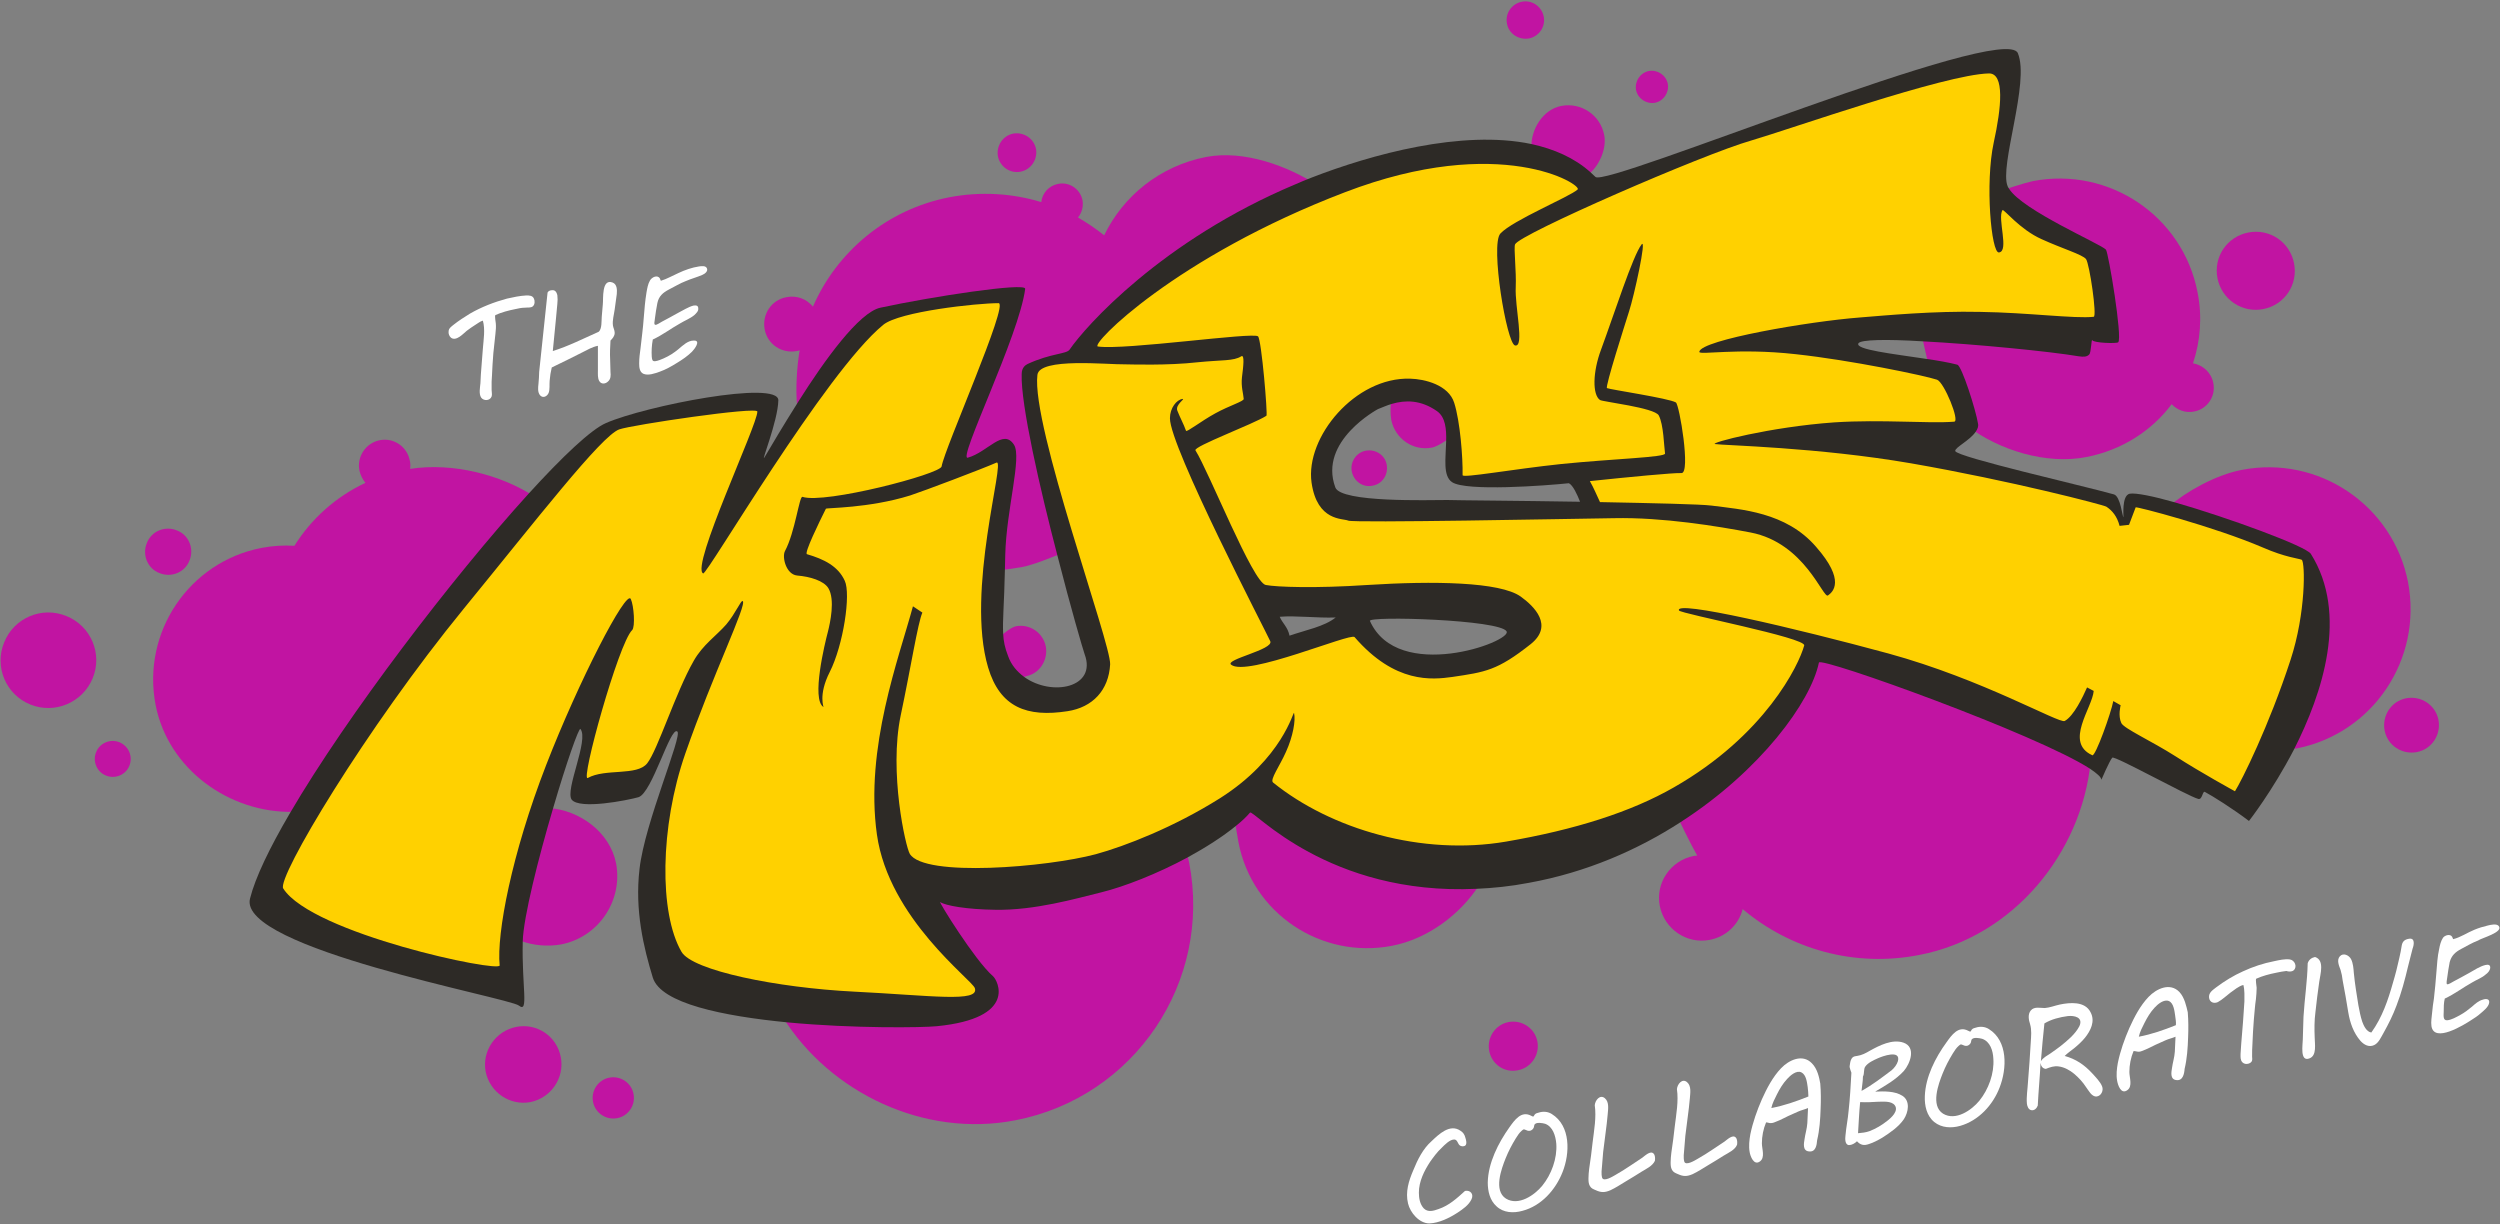 <?xml version="1.0" encoding="utf-8"?>
<!-- Generator: Adobe Illustrator 22.0.1, SVG Export Plug-In . SVG Version: 6.00 Build 0)  -->
<svg version="1.1" id="Layer_1" xmlns="http://www.w3.org/2000/svg" xmlns:xlink="http://www.w3.org/1999/xlink" x="0px" y="0px"
	 viewBox="0 0 715 350.1" style="enable-background:new 0 0 715 350.1;" xml:space="preserve">
<rect x="0" y="0" width="715" height="350.1" fill="#808080" stroke="none"/>
<style type="text/css">
	.st0{fill:#C114A2;}
	.st1{fill:#2D2A26;}
	.st2{fill:#FFD100;}
</style>
<g id="Circles">
	<path class="st0" d="M160.5,270.1c10.7-2.1,17.7-12.5,15.7-23.2c-1.8-9-10.5-15.2-19.2-15.8c-4.2,14.2-7.8,31.1-8,38
		C152.4,270.4,156.6,270.8,160.5,270.1z"/>
	<path class="st0" d="M299.1,184.9c-0.8-4-4.6-6.5-8.5-5.8c-1.4,0.3-3.5,2-4.5,2.9l1,6l5,6c0,0,1.2-0.6,1.3-0.6
		C297.3,192.7,299.8,188.8,299.1,184.9z"/>
	<path class="st0" d="M409.6,128c1.5-0.3,4.2-2.1,5.4-3c0.1-3.5-0.6-6.3-3-8c-4.7-3.3-10.2-4.1-14-3c-0.4,1.5-0.4,4.4-0.1,6.1
		C399,125.5,404.2,129.1,409.6,128z"/>
	<path class="st0" d="M358,231.1l-5,2c0.1,1.6,0.9,6.1,1.2,7.8c3.9,20.3,23.6,33.5,43.9,29.6c10.4-2,19.6-9.1,24.9-17.3L358,231.1z"
		/>
	<path class="st0" d="M153,142.1c-9.6-6.3-23.5-9.9-35.7-8c0.1-0.8,0.1-1.6-0.1-2.4c-0.8-4-4.6-6.6-8.6-5.8c-4,0.8-6.6,4.7-5.8,8.7
		c0.3,1.3,0.9,2.5,1.7,3.5c-8.5,4-15.5,10.3-20.3,18c-3.1-0.2-6.2,0-9.4,0.6c-20.7,4-34.3,24.1-30.3,44.9
		c3.6,18.5,21.2,31,39.5,30.6C100.5,203.8,131.4,165.8,153,142.1z"/>
	<path class="st0" d="M268,256.1l-44,35c13.4,21.3,40.2,34.4,66.4,29.3c34.1-6.6,56.3-39.6,49.7-73.7c-0.1-0.6-1-4-1.1-4.6
		L268,256.1z"/>
	<path class="st0" d="M454,50.1c3.2-2.3,5.6-7.4,4.8-11.5c-1.1-5.7-6.6-9.4-12.3-8.3c-5.2,1-8.7,6.7-8.5,11.8
		C444.4,43.4,449.4,46,454,50.1z"/>
	<path class="st0" d="M437.3,11c2.9-0.6,4.8-3.4,4.2-6.3c-0.6-2.9-3.4-4.8-6.3-4.2c-2.9,0.6-4.8,3.4-4.2,6.3
		C431.5,9.6,434.3,11.5,437.3,11z"/>
	<path class="st0" d="M473.3,29.4c2.5-0.5,4.1-2.9,3.7-5.4c-0.5-2.5-2.9-4.1-5.4-3.7c-2.5,0.5-4.1,2.9-3.7,5.4
		C468.4,28.2,470.8,29.8,473.3,29.4z"/>
	<path class="st0" d="M522,185.1l-42,49c0,0,3.6,7.5,5.4,10.6c-0.3,0-0.7,0.1-1,0.1c-6.6,1.3-11,7.7-9.7,14.3
		c1.3,6.6,7.7,11,14.3,9.7c4.7-0.9,8.3-4.4,9.4-8.8c13.5,11.4,31.9,16.8,50.6,13.1c26.9-5.2,46.3-29.2,48.9-55.1L522,185.1z"/>
	<path class="st0" d="M688.7,166.5c-4.3-22-25.6-36.4-47.6-32.1c-7.3,1.4-15.8,6.1-21,10.6l34,69c0.2,0,2.4,0.1,2.5,0.1
		C678.6,209.9,692.9,188.6,688.7,166.5z"/>
	<path class="st0" d="M601,72.1c0,0,3.3,20.8,2,22l-54-1c0,0,2.6,11.8,3,13l11,16c8.8,6.6,22.2,10.9,33.8,8.6
		c10.1-2,18.6-7.5,24.3-15.1c1.6,1.7,4,2.6,6.4,2.1c3.8-0.7,6.3-4.4,5.5-8.2c-0.6-3-3-5.1-5.8-5.6c2.1-6.3,2.7-13.3,1.3-20.3
		c-4.2-21.8-25.3-36-47.1-31.8c-2.4,0.5-8.2,2.4-10.5,3.3L601,72.1z"/>
	<path class="st0" d="M252,89.1l40-6l-17,49l14-3l-3,34c0,0,4.6-0.6,6.2-0.9c3.6-0.7,8.6-2.8,11.8-4.1c-5.1-19.5-10-53-10-53l13-3
		l70-49c-8.6-5.6-21.2-10.3-32.1-8.2c-13.2,2.6-23.7,11.2-29.1,22.4c-2.4-1.9-4.9-3.6-7.5-5.1c1.1-1.3,1.6-3.1,1.3-4.9
		c-0.6-3.2-3.8-5.4-7-4.7c-2.6,0.5-4.5,2.6-4.8,5.2c-8.2-2.5-17.2-3.1-26.2-1.4c-18.1,3.5-32.3,15.7-39.1,31.3
		c-1.8-2.2-4.6-3.3-7.6-2.7c-4.3,0.8-7,4.9-6.2,9.2c0.8,4.3,4.9,7,9.2,6.2c0.3-0.1,0.6-0.1,0.8-0.2c-0.8,4.7-1.2,11.1-0.7,16.1
		L252,89.1z"/>
	<path class="st0" d="M434.1,306.1c3.8-0.7,6.3-4.4,5.6-8.2c-0.7-3.8-4.4-6.3-8.2-5.6c-3.8,0.7-6.3,4.4-5.6,8.2
		C426.6,304.4,430.3,306.9,434.1,306.1z"/>
	<path class="st0" d="M26.5,194c2.9-7-0.5-15-7.5-17.8c-7-2.9-15,0.5-17.8,7.5c-2.9,7,0.5,15,7.5,17.8C15.6,204.3,23.6,201,26.5,194
		z"/>
	<path class="st0" d="M50.6,151.7c-3.4-1.4-7.3,0.2-8.6,3.6c-1.4,3.4,0.2,7.3,3.6,8.6c3.4,1.4,7.3-0.2,8.6-3.6
		C55.6,156.9,54,153,50.6,151.7z"/>
	<path class="st0" d="M34.2,212.3c-2.6-1.1-5.7,0.2-6.7,2.8c-1.1,2.6,0.2,5.7,2.8,6.7c2.6,1.1,5.7-0.2,6.7-2.8
		C38.1,216.4,36.8,213.4,34.2,212.3z"/>
	<path class="st0" d="M291.9,49.1c3-0.6,4.9-3.5,4.4-6.5c-0.6-3-3.5-4.9-6.5-4.4c-3,0.6-4.9,3.5-4.4,6.5
		C286,47.7,288.9,49.7,291.9,49.1z"/>
	<path class="st0" d="M647.3,88.4c6.1-1.2,10-7,8.8-13.1c-1.2-6.1-7-10-13.1-8.8c-6.1,1.2-10,7-8.8,13.1
		C635.4,85.6,641.2,89.6,647.3,88.4z"/>
	<path class="st0" d="M688.2,199.7c-4.3,0.8-7,5-6.2,9.2c0.8,4.3,5,7,9.2,6.2c4.3-0.8,7-5,6.2-9.2
		C696.6,201.7,692.5,198.9,688.2,199.7z"/>
	<path class="st0" d="M174.3,308.2c-3.2,0.6-5.3,3.7-4.7,6.9c0.6,3.2,3.7,5.3,6.9,4.7c3.2-0.6,5.3-3.7,4.7-6.9
		C180.6,309.7,177.5,307.6,174.3,308.2z"/>
	<path class="st0" d="M147.6,293.7c-5.9,1.2-9.8,6.9-8.7,12.8c1.2,5.9,6.9,9.8,12.8,8.7c5.9-1.2,9.8-6.9,8.7-12.8
		C159.3,296.4,153.6,292.5,147.6,293.7z"/>
	<path class="st0" d="M392.6,138.9c2.8-0.5,4.5-3.2,4-6c-0.5-2.8-3.2-4.5-6-4c-2.7,0.5-4.5,3.2-4,5.9
		C387.2,137.7,389.8,139.5,392.6,138.9z"/>
</g>
<path id="MUSE_x5F_black" class="st1" d="M660.9,158.4c-1.4-2.2-23.8-10.4-38.8-14.7c-6.3-1.8-11.3-2.8-13-2.5
	c-2.4,0.5-1.7,6.7-1.8,6.7c-0.3,0-0.8-5.9-2.7-6.5c-8.9-2.5-45-10.7-45.4-12.4c-0.2-1,4.2-3,5.9-5.6c0.5-0.7,0.8-1.5,0.6-2.3
	c-0.6-3.8-4.6-16.4-5.9-16.8c-2.3-0.6-5.6-1.2-9.2-1.7c-9.2-1.4-20.1-2.6-19.1-4.4c0.6-1.1,8.2-1.2,18-0.6c15.5,0.8,36.7,2.9,45,4.3
	c1.4,0.2,2.3,0.2,3-0.5c0.6-0.5,0.6-4.6,0.9-4.1c0.4,0.8,6.9,1,7.4,0.6c1.3-1.2-2.8-25.7-3.5-26.5c-1.4-1.6-23.8-11.2-27.7-17.4
	c-0.1-0.2-0.3-0.4-0.4-0.7c-2.5-5.7,6.4-29.8,2.9-38.1c-3.8-9.1-117.8,38.5-120.8,35.4c-0.5-0.5-1-0.9-1.5-1.4
	c-4.6-4.1-10.4-6.6-16.8-8c-19.9-4.2-45.9,3-62.9,9.6c-1.6,0.6-3.2,1.3-4.6,1.9c-38.3,16.1-60.1,40.7-64.6,47.3
	c-0.9,1.3-5.3,1-12,4.1c-0.6,0.3-1.7,1-1.7,2.9c-0.3,8.6,5.2,32.7,10.3,52.2c3.7,14.5,7.2,26.5,7.7,27.9c3.6,9.6-9.4,12.2-17.3,6.5
	c-2-1.5-3.7-3.4-4.6-6c-0.9-2.3-1.3-4.2-1.4-6.4c-0.2-3.8,0.3-8.6,0.5-18.2c0-1.4,0.1-2.8,0.1-4.3c0.3-12.9,4.8-27.9,2.5-31.5
	c-3.1-4.8-7.5,2.1-13.2,3.7c-3.1,0.9,14.7-34.9,16.4-48.3c0.2-1.9-27.1,2.3-41.4,5.4c-6.1,1.3-16,15-23.5,26.9
	c-4.3,6.8-7.9,12.9-9.6,15.8c-1.4,2.4,3.8-10.3,3.9-16.2c0.1-5.9-38.1,1.6-49.3,6.5c-4.2,1.8-12.4,9.5-22.3,20.4
	c-21.6,23.8-51.6,63-68.1,91.2c-5.8,9.9-9.9,18.4-11.4,24.4c-3.6,14.2,74,28.3,76.9,30.6c2.9,2.3,0.8-5.3,1.1-18.4c0,0,0,0,0,0
	c0.2-6.9,4.5-23.9,8.7-38.1c3.7-12.7,7.4-23.2,7.8-22.6c2.5,3.1-4.5,17.5-2.5,20.2c2.3,2.9,15.9,0.2,19.1-0.7
	c3.9-1.2,9.1-20.3,11.1-18.8c1.6,1.1-9.3,26-10.8,39.3c-1.4,11.9,1.2,22.6,3.8,31.1c2.3,7.4,20.1,11,38.5,12.8
	c19,1.8,38.7,1.5,42.7,1.1c23.3-2.3,17.4-13.2,16.1-14.3c-5.2-4.5-15.8-21.7-15.1-21.2c1.5,1,7.5,2.1,15.8,2.2
	c11.2,0.2,23-3.2,30.3-5c6.5-1.6,16-5.3,24.7-10c5.1-2.8,10-5.9,13.9-9.1c1.5-1.2,2.8-2.4,3.9-3.7c0.9-1,22.3,23.8,64.8,21.8
	c4.7-0.2,9.7-0.7,14.9-1.7c16.6-3,31.3-9.5,43.5-17.4c22.8-14.7,37.2-34.4,39.5-45.6c0.4-1.8,62.6,20.6,77.6,30.4
	c1.9,1.3,3.1,2.3,3.2,3.1c0,0,2.3-5.4,3.1-6.3c0.6-0.7,21.4,10.9,24.6,11.8c1.2,0.3,1.2-2.4,1.9-2c2.1,1.1,8,4.8,12.6,8.3
	c0,0,6.6-8.4,12.8-20.3C664.3,198.2,671.7,175.6,660.9,158.4z M475,165.1c0.4,0.9-102.9-1.4-106-2l1-58h68L475,165.1z M366,176.4
	c4.5-0.4,10.7,0.4,16,0.2c-3.2,2.6-8.6,3.6-13.2,5.2C368.3,179.3,366.8,178.3,366,176.4z M391.8,177.6c-0.7-1.5,37.4-0.4,39.1,3
	C432.3,183.6,399.8,195.4,391.8,177.6z"/>
<path id="MUSE_x5F_yellow" class="st2" d="M647.2,156.6c-14-6-36.3-11.8-36.4-11.5c-0.5,1.3-1.1,2.9-1.9,5l-2.7,0.3
	c-0.7-2.7-2.1-4.4-3.8-5.5c-0.8-0.5-27.2-7.4-55.9-12.4c-26.7-4.6-53.6-5.1-56-5.5c-1.7-0.3,15.7-4.9,34.1-6.2
	c13.9-0.9,26.8,0.4,34.3-0.2c1.7-0.1-2.9-11.3-4.9-12c-3.6-1.2-24.7-5.6-40.4-7.3c-17-1.9-27.8,0.4-27.6-0.7
	c0.5-3.4,31.5-8.7,45.9-9.8c7.5-0.6,21.2-1.9,34.4-1.6c13.8,0.2,27.1,2,32.5,1.4c1-0.1-1.2-15.2-2.2-16.5c-1-1.3-6.8-3-12.7-5.7
	c-6.3-2.8-10.9-8.8-11.2-8.3c-1.5,2.4,2,11.8-1,12.1c-2.2,0.3-4-19.8-1.5-31.4c2.2-10,3.2-19.9-1.4-19.8
	c-12.6,0.3-56.7,15.9-68,19.2c-13.7,3.9-66.5,26.9-67.5,29.7c-0.4,1.1,0.4,7.7,0.2,12.2c-0.3,5.6,2.6,17.3-0.2,16.7
	c-2.4-0.5-7.1-28.8-4.2-32c3.5-3.8,19.8-10.5,22.1-12.6c1.5-1.3-22-16.3-66.6,0.8c-48.4,18.5-73,43.7-70.6,44.1
	c7.8,1.1,44.5-4.2,45.8-2.9c1,1,2.8,22.5,2.4,22.7c-3.7,2.4-21,8.8-20.3,9.9c3.9,6.2,16.4,37.8,20.1,38.5c3.1,0.6,14.2,1,29.1,0
	c18.9-1.2,37.9-0.9,43.8,3.3c3.9,2.8,9.5,8.3,2.9,13.6c-9.6,7.6-13,8-22.4,9.4c-5.8,0.8-16.4,2-28-11.4c-1.1-1.3-30.9,11.5-35.3,7.9
	c-1.9-1.5,12.2-4.3,11.2-6.7c-1.1-2.5-28.8-55.7-28.7-63.8c0-2.9,1.9-5.3,3.6-5.5c0.9-0.1-2.1,1.6-1.5,3.3c0.9,2.3,1.8,3.8,2.5,5.8
	c0.2,0.5,4.2-2.7,8.4-5c4-2.2,8.1-3.4,8.1-4.1c-0.1-1.5-0.8-3.5-0.5-6.2c0.4-3.1,0.8-6.6-0.2-6c-2.2,1.4-5.5,1-12.4,1.7
	c-8.8,1-19.5,0.6-20.8,0.6c-5,0.1-24.5-2-25.1,3c-1.8,14.5,21.1,76.9,20.8,82.8c-0.4,7.4-5,12.3-12.2,13.4
	c-11.6,1.8-19.3-1.1-22.7-12.5c-6.5-21.8,5.1-59.7,2.4-58.6c-3.8,1.7-21,8.2-24.7,9.4c-11.9,3.7-24,3.5-24.1,3.8
	c-1.9,3.8-6.3,12.8-5.4,13c4.8,1.4,8.9,3.4,10.8,7.6c1.8,3.8-0.4,18.4-4.3,26.1c-3.4,6.7-1.6,10.2-1.8,10
	c-3.5-2.2,0.4-18.2,1.3-21.6c0.6-2.4,2.1-9.1,0.1-12.4c-1.3-2.1-5.2-3.3-8.9-3.6c-3.2-0.3-4.4-5.3-3.5-7c2.9-5.4,4.1-15.8,5-15.5
	c6.4,2.1,39.4-6.5,39.8-8.7c0.8-5.1,19.3-46.6,16.3-46.7c-6.2,0-28.4,2.4-33,6.2c-16.6,13.6-50.4,71.6-51.5,71.1
	c-3.7-1.8,15.6-42.6,15.5-46.3c0-1.5-35.8,3.8-39.5,5.1c-5.1,1.8-23.8,26-44.4,51.2c-28.2,34.5-53.6,77.1-51.7,80.1
	c8.2,12.9,62.1,24.2,61.9,22c-0.9-9,3.4-31.8,13.3-57.3c9.3-24,22.9-50.3,24.2-47.5c0.9,1.9,1.3,8,0.4,8.9
	c-3.9,3.7-14.9,43.5-12.7,42.3c5-2.8,14.1-0.5,17-4.2c3-3.8,8.1-20.2,13.3-29.3c2.6-4.6,6.5-7.2,9.3-10.4c2.7-3.2,4.2-7,4.7-6.7
	c1.4,0.8-8.5,20.9-16.4,43.6c-7.3,21-7.5,45.7-1.1,56.7c3.1,5.4,27.4,10.3,49.3,11.4c22.1,1.1,36,3.2,34.6-1
	c-0.8-2.4-24.6-19.9-28-43.9c-3.5-24.8,6.3-50.5,10.3-65.3l2.7,1.8c-1.3,2.9-3.3,15.7-6.2,29.4c-3.4,16.3,1.4,37.6,2.6,39.6
	c4.1,6.8,39.4,3.8,53.2,0.1c8.4-2.3,22.3-7.7,35.5-16c18-11.4,21-25.1,21.2-24.4c0.5,2.1-0.3,6.7-2.3,11.1c-1.8,4.1-4.7,8-3.7,8.8
	c16.6,13.4,42.6,21,66.6,16.9c19.8-3.4,35.8-8.5,48-15.5c26.1-14.9,35.8-35,37.3-40.6c0.6-2.2-35.4-9.1-35.8-10
	c-1.5-3.1,33,5,59.9,12.3c27,7.4,48.8,20.1,50.4,19.3c2.6-1.4,5.2-6.9,6.4-9.6l1.9,1c-0.4,4.9-8.5,14.7-0.4,18.4
	c0.9,0.4,5.4-12.2,6-15.5l2.1,1.2c0,0-0.8,3,0.2,5.1c0.8,1.6,8.6,5.1,15.5,9.5c7.3,4.7,17,10,17,10c1.9-3,9.7-18.6,15.9-37.6
	c4.4-13.4,4.2-27.8,3.2-28.6C657.4,159.7,653.6,159.4,647.2,156.6z M387,148.1l-10-10c-1.9-13.1,26-28,26-28l11,6l3,21l30-3l8,12
	C456,147.7,387,148.1,387,148.1z"/>
<path id="S_Hole" class="st1" d="M489.5,144.6c-3-0.4-16.8-0.7-31.9-1c-0.8-1.7-1.9-4.3-2.9-6c11.4-1.2,23.9-2.4,26.2-2.3
	c2.7,0.1-0.6-19.6-1.6-20.2c-2-1.2-18.9-3.7-19.7-4.1c-0.6-0.3,5.2-18.4,6.3-21.9c1.5-4.6,5.1-21.1,3.6-19.2
	c-2.5,3.2-7.8,19.8-11.6,30.1c-2.4,6.4-2.5,12.9-0.3,14.4c0.7,0.5,15.6,2.2,16.8,4.4c1.4,2.6,1.5,8.9,1.8,10.9
	c0.2,1.1-14.7,1.5-29.6,3c-14.2,1.5-28.3,4.1-28.3,3.2c0.1-5-0.7-15.4-2.4-20.7c-1.6-5.1-8.4-6.8-12.6-6.9
	c-15.7-0.5-30,16.7-28.2,29.7c1.6,11.2,9,10.2,10.5,10.9c1.8,0.7,62.4-0.5,76-0.7c13.9-0.3,29.7,2.3,39.1,4.1
	c15.5,3,20.7,19,22.1,18c1.4-1,5.1-4.2-3.4-13.9C510.8,146.4,497.9,145.7,489.5,144.6z M398.1,115.5c3.8-1.1,8.2-1.2,12.9,2.1
	c2.4,1.7,2.7,5.1,2.6,8.6c-0.1,4.8-1,9.9,1.7,11.7c4,2.7,26.7,1,33.4,0.3c1.2,0.6,2.4,3.3,3.2,5.3c-17.7-0.3-35.3-0.4-38-0.5
	c-5.2,0-30.4,0.8-32-3.6c-4.9-13.3,12.2-22.4,12.2-22.4C395.4,116.5,396.7,115.9,398.1,115.5z"/>
<g id="Collaborative">
	<path class="st1" style="fill: white" d="M417.7,323.4c-3-2.1-6.2,1-8.3,3l0,0c-2.4,2.1-4,5.3-5.2,8.3c-1.3,3-2.3,6.2-1.5,9.5c0.6,2.6,3.2,5.7,6.1,5.7
		c2.8-0.1,5.8-1.6,8.1-3.1c1.5-1,3.1-2.1,3.9-3.7c0.8-1.5-0.2-2.8-1.8-2.5c-2.3,2.1-4.6,4.2-7.6,5.2c-1.4,0.5-3,1-4.2-0.2
		c-1.1-1.2-1.4-2.9-1.4-4.5c0-3.2,1.5-6.2,3.2-8.8c1-1.4,2-2.8,3.3-4c0.8-0.8,2.4-2.5,3.7-2.4c0.8,0.1,0.9,1.1,1.4,1.6
		c0.4,0.4,1.2,0.5,1.7,0.1c0.5-0.5,0.2-1.6,0-2.2C418.9,324.5,418.4,323.8,417.7,323.4z"/>
	<path class="st1" style="fill: white" d="M443.8,318.6c-1.1-0.7-2.5-0.8-3.7-0.4c-0.4,0.1-0.9,0.2-1.2,0.6c-0.4,0.6-0.2,0.7-1,0.3
		c-2.8-1.5-4.7,1.2-6.2,3.3c-3.2,4.5-6.1,10.2-6.2,15.8c0,2.5,0.6,5.1,2.5,6.8c2,1.9,4.9,2,7.4,1.3c5.4-1.4,9.5-6,11.5-11.1
		C449,329.9,449.3,322,443.8,318.6z M445.1,327.1c0.3,4.2-1.4,8.8-4,12c-2.2,2.7-6.8,5.9-10.4,3.7c-3.6-2.3-1.3-8.5-0.1-11.5
		c0.8-2,1.8-3.9,2.9-5.7c0.5-0.8,1-1.6,1.7-2.2c0.5-0.4,0.5-0.5,1-0.3c0.5,0.2,0.8,0.4,1.4,0.3c0.4-0.1,0.8-0.4,1-0.8
		c0.2-0.3,0.1-0.9,0.4-1.1c0.5-0.6,2.2-0.3,2.9-0.1C444.1,322.2,444.9,324.8,445.1,327.1z"/>
	<path class="st1" style="fill: white" d="M472.9,329.9c-0.9-0.9-2.5,0.7-3.2,1.2c-1.1,0.7-2.2,1.5-3.3,2.2c-1.5,1-2.9,1.9-4.5,2.8
		c-0.7,0.4-3.3,2-3.7,0.7c-0.3-1.1-0.1-2.5,0-3.6c0.1-1.2,0.2-2.5,0.3-3.7c0.4-3.6,1-7.2,1.3-10.8c0.1-1.4,0.5-3.5-0.8-4.6
		c-1.4-1.2-2.8,0.6-2.9,2c0.5,3.4-0.2,7.2-0.6,10.5c-0.3,2.6-0.6,5.2-1,7.7c-0.1,0.9-0.2,1.8-0.2,2.7c0,0.7,0,1.5,0.4,2.2
		c0.4,0.7,1,0.9,1.7,1.2c1.5,0.7,2.6,0.7,4.2,0c1.5-0.7,3-1.7,4.5-2.6c1.5-0.9,3-1.8,4.4-2.7c1.3-0.8,3.1-1.6,3.8-3.1
		C473.4,331.3,473.4,330.4,472.9,329.9z"/>
	<path class="st1" style="fill: white" d="M496.4,325.3c-0.9-0.9-2.5,0.7-3.2,1.2c-1.1,0.7-2.2,1.5-3.3,2.2c-1.5,1-2.9,1.9-4.5,2.8
		c-0.7,0.4-3.3,2-3.7,0.7c-0.3-1.1-0.1-2.5,0-3.6c0.1-1.2,0.2-2.5,0.3-3.7c0.4-3.6,1-7.2,1.3-10.8c0.1-1.4,0.5-3.5-0.8-4.6
		c-1.4-1.2-2.8,0.6-2.9,2c0.5,3.4-0.2,7.2-0.6,10.5c-0.3,2.6-0.6,5.2-1,7.7c-0.1,0.9-0.2,1.8-0.2,2.7c0,0.7,0,1.5,0.4,2.2
		c0.4,0.7,1,0.9,1.7,1.2c1.5,0.7,2.6,0.7,4.2,0c1.5-0.7,3-1.7,4.5-2.6c1.5-0.9,3-1.8,4.4-2.7c1.3-0.8,3.2-1.6,3.8-3.1
		C496.9,326.8,496.9,325.8,496.4,325.3z"/>
	<path class="st1" style="fill: white" d="M518.2,304.1c-2.7-2.8-6.6-0.9-8.8,1.4c-2.4,2.5-4.1,5.8-5.5,8.9c-1.4,3.2-2.6,6.6-3.3,10
		c-0.3,1.7-0.5,3.4-0.2,5.1c0.2,1.2,1.2,3.9,2.9,2.7c1.6-1.1,0.6-3.6,0.6-5.2c0-2,0.4-4.1,1.2-6c0.5,0,1,0.3,1.5,0.2
		c0.5,0,1.1-0.3,1.6-0.5c1.1-0.4,2.1-1,3.2-1.5c1-0.4,1.9-0.9,2.9-1.3c0.9-0.4,1.9-0.6,2.8-1c-0.1,1.4-0.1,2.9-0.2,4.3
		c-0.1,1.6-0.6,3.1-0.8,4.6c-0.2,1.2-0.6,3.3,1.2,3.5c2,0.3,2.3-1.8,2.4-3.2l0,0c0.7-2.9,0.9-6,1-9c0.1-2.4,0.1-4.8-0.1-7.2
		C520.3,308.2,519.8,305.7,518.2,304.1z M517,310.9c0.1,0.9,0.2,1.8,0.2,2.7c-3.5,1.4-6.9,2.6-10.6,3.3c0.3-1.4,1-2.7,1.6-3.9
		c0.8-1.6,1.7-3.1,2.9-4.4c0.9-1,2.7-2.6,4.1-1.9C516.6,307.4,516.8,309.6,517,310.9z"/>
	<path class="st1" style="fill: white" d="M544.4,298.2c-3.2-1.1-6.9,0.8-9.6,2.3c-1.2,0.7-2.3,1.3-3.7,1.5c-0.6,0.1-1.1,0.1-1.5,0.7
		c-0.4,0.6-0.5,1.4-0.6,2.2l0,0l0,0.3c0.1,0.5,0.3,1.1,0.5,1.6c-0.2,3.7-0.4,7.3-0.8,10.9c-0.2,2.4-0.7,4.7-0.9,7.1
		c-0.1,0.8-0.2,2.6,1,2.7c0.8,0,1.7-0.5,2.3-1.1c1,1.1,2,1.3,3.4,0.8c1.3-0.4,2.6-1.1,3.8-1.8c2.2-1.4,4.7-3.1,6.2-5.3
		c1.3-2,1.9-5.2-0.4-6.7c-2.2-1.4-5.3-1.3-7.8-1.2c2.9-1.7,5.9-3.4,8.2-5.9C546.3,304.2,548.1,299.5,544.4,298.2z M537.1,315.1
		c1.4,0,3.8-0.3,4.8,1c1.2,1.6-1,3.6-2.2,4.5c-1.5,1.2-3.2,2.2-5,2.9c-1.1,0.4-2.2,0.5-3.3,0.6c0.2-3,0.3-5.9,0.6-8.9
		C533.8,315.3,535.5,315.2,537.1,315.1z M542.8,303.5c-0.3,1-1,1.9-1.8,2.6l0,0c-2.8,2.1-5.5,4.2-8.6,5.9c0.1-1.3,0.4-2.7,0.4-4.1
		c0.5-0.9,0.1-2.1,0.7-2.9c0.8-1.1,2.4-1.8,3.5-2.3C538.3,302.1,543.7,300.1,542.8,303.5z"/>
	<path class="st1" style="fill: white" d="M568.8,294.3c-1.1-0.7-2.5-0.8-3.7-0.4c-0.4,0.1-0.9,0.2-1.2,0.6c-0.4,0.6-0.2,0.7-1,0.3
		c-2.8-1.5-4.7,1.2-6.2,3.3c-3.2,4.4-6,9.9-6.2,15.4c-0.1,2.7,0.5,5.6,2.7,7.4c2.1,1.7,4.9,1.8,7.4,1.1c5.3-1.5,9.4-6,11.3-11
		C574,305.6,574.3,297.7,568.8,294.3z M570.1,302.8c0.3,4.2-1.4,8.8-4,12c-2.2,2.7-6.8,5.9-10.4,3.7c-3.6-2.3-1.3-8.5-0.1-11.5
		c0.8-2,1.8-3.9,2.9-5.7c0.5-0.8,1-1.6,1.7-2.2c0.5-0.4,0.5-0.5,1-0.3c0.5,0.2,0.8,0.4,1.4,0.3c0.4-0.1,0.8-0.4,1-0.8
		c0.2-0.3,0.1-0.9,0.4-1.1c0.5-0.6,2.2-0.3,2.9-0.1C569.2,297.9,570,300.5,570.1,302.8z"/>
	<path class="st1" style="fill: white" d="M597.9,289.5c-1.6-3.2-5.9-2.8-8.8-2.2c-1.4,0.3-2.9,0.9-4.3,1c-1.3,0-3-0.5-4,0.7c-0.9,1.1-0.6,2.7-0.2,3.9
		c0.5,1.7,0.3,3.4,0.2,5.1c-0.2,3.8-0.5,7.7-0.8,11.5c-0.1,2-0.5,4.2-0.3,6.2c0.1,0.7,0.4,1.6,1.2,1.8c0.9,0.2,1.6-0.5,1.9-1.3
		c0.2-4.1,0.6-8.1,0.8-12.2c0.1,0.8,0.5,1.6,1.5,1.7c1.3-0.5,2.4-0.9,3.7-0.7c1.6,0.2,3.2,1.1,4.4,2.1c1.3,1.1,2.5,2.4,3.4,3.8
		c0.7,0.9,1.6,2.8,3,2.7c1.3-0.1,2.1-1.7,1.6-2.9c-0.5-1.3-1.9-2.7-2.8-3.7c-2.3-2.5-4.7-4.1-7.9-5c0.8-0.8,1.8-1.5,2.7-2.2
		c1.1-0.9,2.2-1.9,3.1-3C597.9,294.8,599.3,292.1,597.9,289.5z M594.7,293.5c-1.2,2.3-3.4,4.1-5.4,5.7c-0.9,0.7-1.9,1.4-2.9,2.1
		c-0.9,0.6-2.1,1.2-2.7,2.2c0.3-3.6,0.6-7.2,1-10.8c2-1.2,4.4-1.8,6.7-2.1C593.2,290.4,595.9,290.9,594.7,293.5z"/>
	<path class="st1" style="fill: white" d="M623.3,283.7c-2.7-2.8-6.6-0.9-8.8,1.4c-2.4,2.5-4.1,5.8-5.5,8.9c-1.4,3.2-2.6,6.6-3.3,10
		c-0.3,1.7-0.5,3.4-0.2,5.1c0.2,1.2,1.1,4,2.9,2.7c1.6-1.1,0.6-3.6,0.6-5.2c0-2,0.4-4.1,1.2-6c0.5,0,1,0.2,1.5,0.2
		c0.5,0,1.1-0.3,1.6-0.5c1.1-0.4,2.1-1,3.2-1.5c1-0.4,1.9-0.9,2.9-1.3c0.9-0.4,1.9-0.6,2.8-1c-0.1,1.4-0.1,2.9-0.2,4.3
		c-0.1,1.6-0.6,3.1-0.8,4.6c-0.2,1.2-0.6,3.3,1.2,3.5c1.9,0.3,2.3-1.8,2.4-3.2l0,0c0.7-2.9,0.9-6,1-9c0.1-2.4,0.1-4.8-0.1-7.2
		C625.3,287.8,624.8,285.3,623.3,283.7z M622.1,290.5c0.1,0.9,0.3,1.8,0.2,2.7c-3.5,1.4-6.9,2.6-10.6,3.3c0.3-1.4,1-2.7,1.6-3.9
		c0.8-1.6,1.7-3.1,2.9-4.4c0.9-1,2.7-2.5,4.1-1.9C621.7,286.9,621.9,289.2,622.1,290.5z"/>
	<path class="st1" style="fill: white" d="M656,277.5c1.1-1,0.3-2.9-1.1-3.1c-1.4-0.2-3.1,0.2-4.5,0.5c-3.1,0.6-6.1,1.6-8.9,2.9
		c-2.7,1.2-5.3,2.8-7.7,4.6c-1,0.8-2.2,1.5-2,3c0.2,1.3,1.4,1.7,2.5,1.2c1.3-0.7,2.4-1.8,3.6-2.7c1-0.7,2.4-1.9,3.7-2.2
		c0.4,1.5,0.3,3.2,0.3,4.7c-0.1,2-0.3,4-0.4,5.9c-0.2,2-0.3,4.1-0.5,6.1c-0.1,1-0.1,2-0.2,3c0,0.9-0.1,1.7,0.5,2.4
		c0.5,0.5,1.1,0.6,1.8,0.4c1.1-0.4,1.1-1,1-2c0-1.3,0-2.5,0.1-3.7c0.1-2.3,0.2-4.6,0.4-6.9c0.2-2,0.3-3.9,0.6-5.9
		c0.1-1.1,0.2-2.1,0.2-3.2c0-0.4-0.4-2.4-0.1-2.6c1.8-0.8,3.7-1.3,5.7-1.7c1-0.2,1.9-0.4,2.9-0.5C654.5,277.9,655.4,278,656,277.5z"
		/>
	<path class="st1" style="fill: white" d="M662.1,273.7c-1,0.2-1.8,0.8-2.1,1.8c-0.1,5.1-0.9,10.2-1.2,15.3c-0.1,2.2-0.1,4.3-0.2,6.5
		c0,1.4-0.9,6.5,1.9,5.4c2.2-0.8,1.5-4.2,1.5-6c-0.1-2.4-0.1-4.8,0.2-7.1c0.3-3,0.7-5.9,1.1-8.8
		C663.6,278.6,664.9,274.6,662.1,273.7z"/>
	<path class="st1" style="fill: white" d="M688.9,268.5c-1.2,0.2-1.8,0.8-2,1.9c-0.2,1.2-0.4,2.4-0.7,3.6c-0.5,2.3-1.1,4.7-1.8,7c-1.4,5-3.1,10-6.2,14.3
		c-1.4-0.2-2.2-2-2.6-3.1c-0.5-1.5-0.8-3.1-1.1-4.7c-0.5-3.1-1-6.1-1.3-9.2c-0.1-1.3-0.2-2.8-0.8-4c-0.6-1.1-2.2-1.9-3.2-0.8
		c-1,1.1-0.2,2.8,0.2,3.9c0.3,1,0.5,2,0.6,3c0.6,3,1.1,6.1,1.6,9.1c0.5,3,1.5,5.9,3.5,8.2c1,1.1,2.4,1.9,3.9,1.2
		c1.3-0.6,2-2.3,2.7-3.5c1.4-2.5,2.7-5.1,3.7-7.8c1.4-3.6,2.4-7.4,3.3-11.2c0.4-1.7,0.9-3.4,1.3-5.1
		C690.4,270.3,690.8,268.1,688.9,268.5z"/>
	<path class="st1" style="fill: white" d="M714.6,264.8c-0.6-0.7-2.3-0.3-3.1-0.1c-1.3,0.3-2.6,0.7-3.8,1.2c-2,0.8-4,2.2-6.1,2.7l-0.3-0.7
		c-0.6-0.9-2.1-0.4-2.6,0.3c-0.6,0.9-0.9,2.1-1.1,3.2c-0.5,2.2-0.6,4.5-0.8,6.8c-0.2,2.5-0.4,4.9-0.7,7.4c-0.2,1.3-0.4,2.6-0.5,3.9
		c-0.1,1.3-0.4,2.7-0.2,4c0.8,4.9,9.3-0.4,11.3-1.7c1-0.6,2-1.3,2.9-2.1c0.8-0.7,2.1-1.7,2.3-2.9c0.2-1.2-1-1.2-1.8-0.9
		c-1.2,0.3-2.2,1.2-3.1,2c-1.1,0.9-2.1,1.7-3.4,2.4c-1.1,0.6-2.5,1.4-3.7,1.5c-1.3,0.1-1-1.5-1-2.4c0-1.2,0-2.6,0.3-3.8
		c2.8-1.3,5.1-3.1,7.8-4.6c1.3-0.8,2.8-1.3,3.9-2.3c0.6-0.4,1.2-1.1,1.3-1.8c0.1-1-0.6-1.1-1.4-0.9c-1.6,0.4-3.1,1.4-4.5,2.2
		c-1.5,0.8-3,1.7-4.6,2.5c-0.4,0.2-1.4,0.9-1.8,0.8c-0.4-0.1,0-1.6,0-1.9c0.2-1.4,0.4-2.9,0.7-4.4c0.5-1.9,1.6-2.9,3.3-3.8
		c1.5-0.8,3.2-1.8,4.8-2.4l0,0C709.6,268.3,716.2,266.6,714.6,264.8z"/>
</g>
<g id="The" >
	<path class="st1" style="fill: white" d="M141.1,101c0.2-1.9,0.4-3.8,0.6-5.6c0.1-1,0.2-1.9,0.1-2.9c0-0.3-0.4-2.2-0.1-2.4c1.8-0.8,3.7-1.3,5.7-1.7
		c0.9-0.2,1.8-0.4,2.7-0.4c0.7-0.1,1.8,0.1,2.3-0.4c0.6-0.5,0.6-1.6,0.3-2.2c-0.4-0.9-1.3-0.9-2.2-0.9c-1.9,0.1-3.7,0.5-5.5,0.9
		c-3.7,1-7.3,2.4-10.6,4.3c-1.6,1-3.2,2-4.7,3.2c-0.6,0.5-1.4,1-1.4,1.9c-0.1,0.6,0.2,1.4,0.7,1.8c1.5,1.1,3.5-1.2,4.5-2
		c0.8-0.6,1.5-1.1,2.3-1.6c0.7-0.4,1.5-1.1,2.3-1.3c0.7,2.5,0.2,5.4,0,8c-0.2,3.3-0.6,6.6-0.7,9.9c-0.1,1.2-0.5,3,0.2,4.1
		c0.7,1,2.5,1,3-0.3c0.2-0.5,0-1.3,0-1.9c0-0.8,0-1.5,0-2.3c0-0.6,0.1-1.2,0.1-1.7C140.8,105.5,140.9,103.2,141.1,101z"/>
	<path class="st1" style="fill: white" d="M154,109.8c-0.1,1-0.3,2.4,0.5,3.3c0.9,0.9,2,0.2,2.4-0.7c0.4-1,0.2-2.4,0.3-3.5c0.1-1.3,0.3-2.6,0.6-3.8
		c1.5-0.7,3-1.5,4.5-2.2c1.4-0.7,2.8-1.4,4.2-2.1c1.4-0.7,2.9-1.6,4.5-1.9c0,2.4,0,4.7,0,7.1c0,0.9-0.1,2.2,0.4,3
		c0.6,1,1.8,0.8,2.5,0.1c0.8-0.7,0.8-1.7,0.7-2.7c0-1.2-0.1-2.4-0.1-3.6c-0.1-1.8,0-3.6,0.1-5.4c0.6-0.6,1.2-1.3,1.2-2.2
		c0-0.8-0.4-1.4-0.5-2.1c-0.2-1.5,0.3-3.1,0.5-4.6c0.2-1.5,0.4-2.9,0.6-4.4c0.1-1.2,0.1-2.8-1.2-3.3c-3.2-1.2-2.6,4.7-2.8,6.3
		c-0.1,1.2-0.2,2.4-0.3,3.5c-0.1,1.1,0.1,3.5-0.9,4.3c-4.3,1.9-8.6,4.1-13.1,5.5c0.3-3.1,0.6-6.1,0.9-9.2c0.1-1.4,0.3-2.9,0.4-4.3
		c0.1-0.8,0.1-1.7,0-2.5c-0.2-0.8-0.6-1.5-1.5-1.4c-0.5,0-1.1,0.2-1.3,0.7c-0.8,7.6-1.6,15.2-2.4,22.7
		C154.2,107.4,154.1,108.6,154,109.8z"/>
	<path class="st1" style="fill: white" d="M184,106.9c1.4,0.6,3.3-0.1,4.7-0.6c1.7-0.6,3.3-1.5,4.9-2.5c1.5-0.9,3.1-2,4.3-3.2c0.7-0.7,2.7-3.3,0.5-3.2
		c-1.7,0-3.1,1.4-4.3,2.4c-1.3,1.1-2.7,2-4.3,2.7c-0.7,0.3-1.6,0.7-2.4,0.8c-0.9,0.1-0.9-0.5-1-1.3c-0.1-1.6,0-3.3,0.3-4.9
		c2.8-1.3,5.1-3.1,7.8-4.6c1.3-0.8,2.9-1.4,4.1-2.4c0.5-0.5,1.2-1.1,1.1-1.9c0-0.9-0.7-0.9-1.4-0.8c-1.5,0.4-3,1.4-4.4,2.1
		c-1.5,0.8-3,1.7-4.6,2.5c-0.4,0.2-1.5,1-1.9,0.9c-0.5-0.1-0.1-1.3-0.1-1.8c0.2-1.5,0.4-2.9,0.7-4.4c0.4-2,1.6-3,3.3-3.9
		c1.6-0.8,3.2-1.8,4.8-2.4l0,0c1.6-0.7,3.2-1.1,4.8-1.8c0.7-0.3,1.6-1,1.3-1.8c-0.3-0.9-1.6-0.7-2.3-0.6c-2,0.3-4,1-5.9,1.9
		c-1.6,0.7-3.3,1.7-5,2.2l-0.3-0.7c-0.7-1.1-2.3-0.3-2.8,0.6c-0.6,1-0.8,2.3-1,3.4c-0.4,2.4-0.6,4.9-0.8,7.4
		c-0.2,2.9-0.6,5.7-0.9,8.5c-0.2,1.5-0.4,2.9-0.4,4.4C182.8,105,182.9,106.4,184,106.9z"/>
</g>
</svg>
